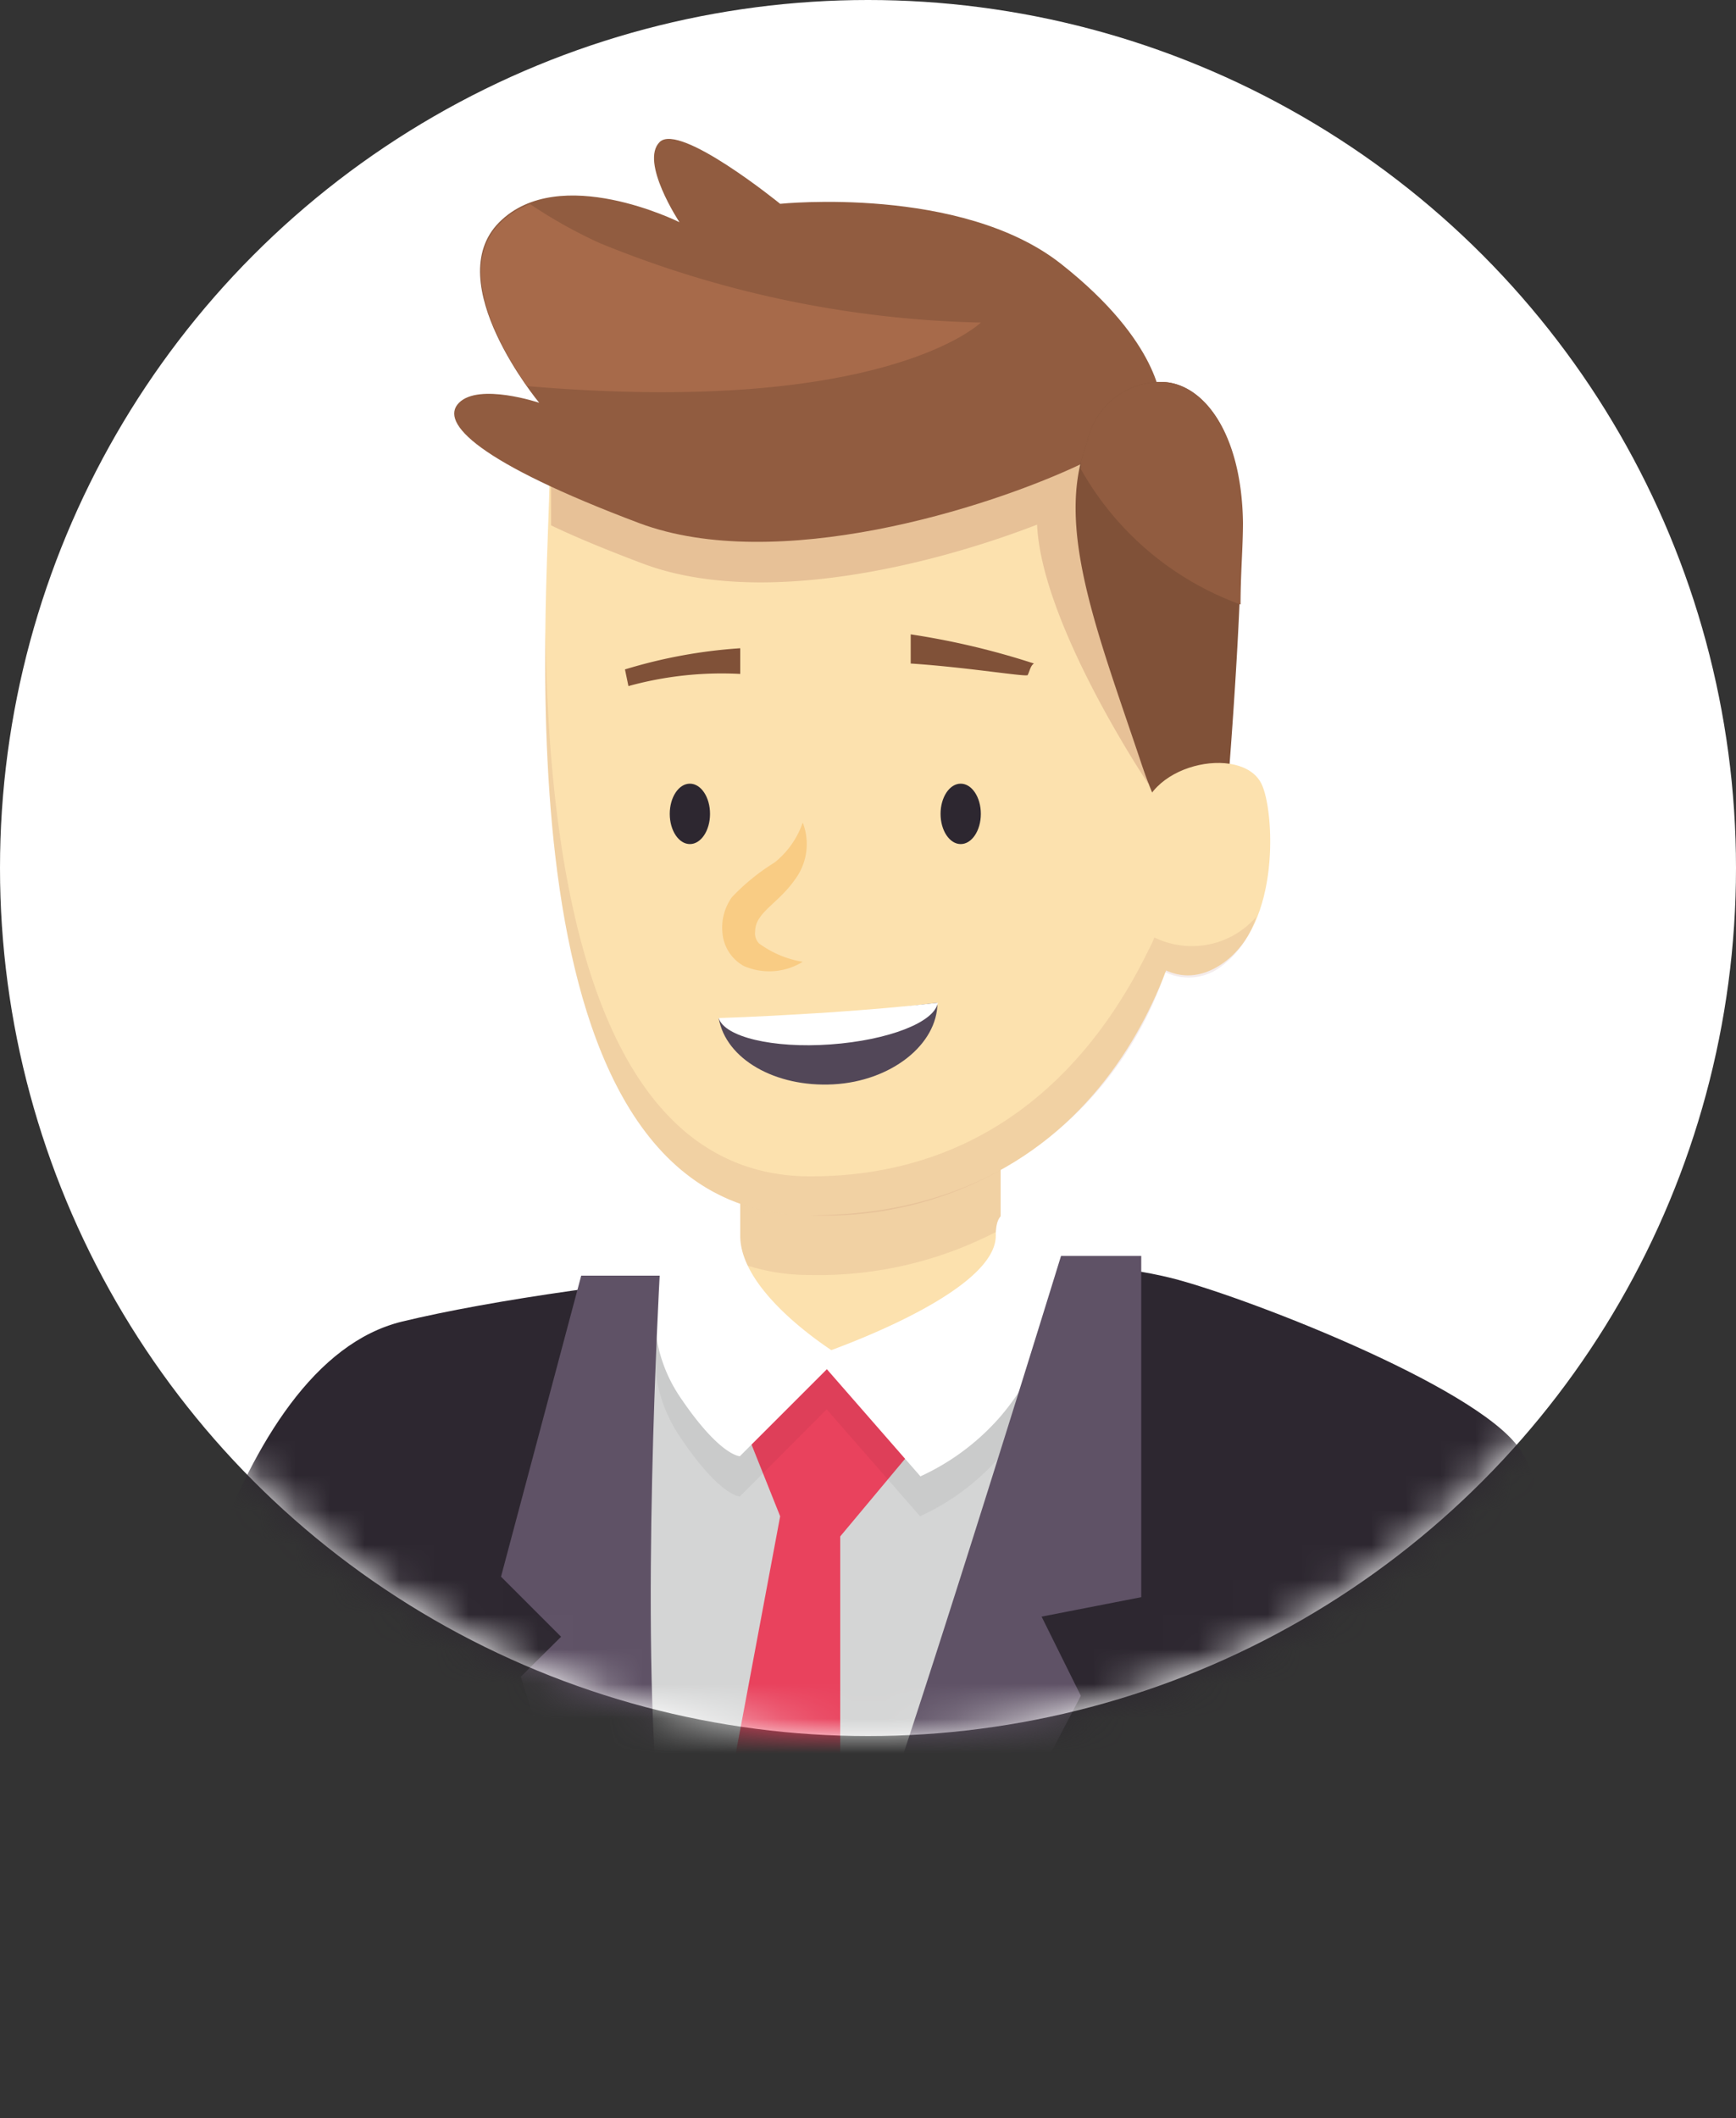 <svg xmlns="http://www.w3.org/2000/svg" xmlns:xlink="http://www.w3.org/1999/xlink" viewBox="0 0 50 61"><rect x="0" y="0" width="50" height="61" fill="#333333" stroke="none"/><defs><style>.cls-1{fill:#fff;}.cls-2{mask:url(#mask);}.cls-3{fill:#2d2730;}.cls-4{fill:#d4d5d5;}.cls-5{fill:#fce1ae;}.cls-10,.cls-6{fill:#914540;}.cls-6{opacity:0.1;}.cls-7{fill:#f9cc84;}.cls-8{fill:#805138;}.cls-9{fill:#524758;}.cls-10{opacity:0.2;}.cls-11{fill:#915c40;}.cls-12{fill:#a76a4a;}.cls-13{fill:#e9425d;}.cls-14{opacity:0.05;}.cls-15{fill:#5f5266;}</style><mask id="mask" x="0" y="0" width="50" height="61" maskUnits="userSpaceOnUse"><circle class="cls-1" cx="25" cy="25" r="25"/></mask></defs><title>Ресурс 8</title><g id="Слой_2" data-name="Слой 2"><g id="Шапка"><circle class="cls-1" cx="25" cy="25" r="25"/><g class="cls-2"><path class="cls-3" d="M33.66,36.79c1.94.46,8.85,3.1,10.11,4.94S45,49.66,45,52.72,30.5,56.38,24.18,56.38,3.32,55.77,4,52.72s2.53-13.44,7.59-14.66S28.6,35.57,33.66,36.79Z"/><polygon class="cls-4" points="28.25 38.48 31.71 39.05 27.09 52.34 21.89 58.69 18.43 56.38 17.85 37.9 20.16 39.05 28.25 38.48"/><path class="cls-5" d="M28.82,29.81v10.4l-7.5,1.15V27.5Z"/><path class="cls-6" d="M23.34,36.72a11.09,11.09,0,0,0,5.48-1.31V31.24l-7.5-2.31v7.45A5.86,5.86,0,0,0,23.34,36.72Z"/><path class="cls-5" d="M15.83,13.62C15.83,17.09,14.1,35,23.34,35s11-8.66,11-10.4-.58-12.12-.58-12.12l-3.46-1.16Z"/><path class="cls-7" d="M23.12,23.69a1.71,1.71,0,0,1-.23,1.65c-.34.49-.82.8-1,1.08a.67.67,0,0,0-.14.4.42.42,0,0,0,.11.35,2.91,2.91,0,0,0,1.26.53,1.83,1.83,0,0,1-1.7.12,1.2,1.2,0,0,1-.61-.93,1.51,1.51,0,0,1,.27-1.05,6.19,6.19,0,0,1,1.23-1A2.52,2.52,0,0,0,23.12,23.69Z"/><ellipse class="cls-3" cx="19.87" cy="23.44" rx="0.58" ry="0.87"/><ellipse class="cls-3" cx="27.67" cy="23.44" rx="0.58" ry="0.87"/><path class="cls-8" d="M29.6,19.44c0,.07-1.71-.22-3.37-.33v-.84a22.07,22.07,0,0,1,3.55.84C29.68,19.17,29.66,19.32,29.6,19.44Z"/><path class="cls-8" d="M18,19.28l.1.48a10.09,10.09,0,0,1,3.22-.35v-.74A14.61,14.61,0,0,0,18,19.28Z"/><path class="cls-9" d="M23.86,29.22c-1.1.07-2.16.11-3.16.1.2,1.18,1.63,2,3.3,1.91s3-1.15,3-2.35C26,29,25,29.14,23.86,29.22Z"/><path class="cls-1" d="M23.86,29.16c-1.11.07-2.17.13-3.16.16.16.54,1.55.88,3.22.76s3-.64,3.09-1.2C26,29,25,29.08,23.86,29.16Z"/><path class="cls-10" d="M33.07,22.57l1-4.08-.17-3.35-2.25-3.37L31,11.54l-.34,1.05h-.05a15.3,15.3,0,0,0-3.34-.78l-11.4,1.82c0,.36,0,.88,0,1.5.71.34,1.58.7,2.64,1.1,3.37,1.27,8.28.07,11.36-1.12h0C30,18,33.07,22.57,33.07,22.57Z"/><path class="cls-11" d="M33.44,11.6s0-1.73-2.88-4-8.09-1.73-8.09-1.73S19.58,3.52,19,4.09s.57,2.31.57,2.31-3.46-1.73-5.19,0,1.15,5.2,1.15,5.2-1.73-.58-2.31,0,.58,1.73,5.2,3.47c3.94,1.47,10-.41,12.75-1.72Z"/><path class="cls-8" d="M33.44,11a2.17,2.17,0,0,0-2.12,1.69c-.06.18-.12.38-.19.62-.57,2.31.58,5.2,1.74,8.67s2.31,2.88,2.31,2.88.58-6.35.58-9.81C35.76,12.38,34.6,11,33.44,11Z"/><path class="cls-5" d="M32.87,23.73c0-1.73,2.89-2.31,3.46-1.16.37.73.58,4.05-1.15,5.2s-2.89-1.15-2.89-1.15Z"/><path class="cls-12" d="M28.25,9.29A30.68,30.68,0,0,1,17.27,7a14,14,0,0,1-2-1.12,2.36,2.36,0,0,0-.86.54c-1.33,1.33.06,3.68.77,4.7C25.49,12,28.25,9.29,28.25,9.29Z"/><path class="cls-11" d="M33.44,11a2.17,2.17,0,0,0-2.12,1.69c-.06.18-.12.38-.19.62a1.18,1.18,0,0,1,0,.2,8.66,8.66,0,0,0,4.6,3.9c0-.86.07-1.67.07-2.36C35.76,12.38,34.6,11,33.44,11Z"/><path class="cls-6" d="M33.25,27a4,4,0,0,1-.17.36c-1.39,2.86-4.23,6.52-9.74,6.52-6.44,0-7.55-9.27-7.63-15.71C15.63,24.61,16.3,35,23.34,35a10.32,10.32,0,0,0,10.22-7,1.55,1.55,0,0,0,1.62-.17,2.85,2.85,0,0,0,1-1.42A2.46,2.46,0,0,1,33.25,27Z"/><path class="cls-13" d="M21.32,40.79l1.15,2.88-1.73,9.24,3.46.58V44.25l2.89-3.46s-1.73-1.74-2.31-1.74H21.89Z"/><path class="cls-14" d="M28.68,36.74c0,1.42-2.63,2.42-3.9,2.89-.7-.47-3.46-1.47-3.46-2.89C21.32,35,19,37.9,19,37.9a4.23,4.23,0,0,0,.57,3.46c1.16,1.74,1.74,1.74,1.74,1.74l2.5-2.51,2.69,3.08a6.81,6.81,0,0,0,2.31-1.73,7.3,7.3,0,0,0,1.74-4.62S28.68,35,28.68,36.74Z"/><path class="cls-1" d="M24.2,39.05s-2.88-1.73-2.88-3.46S19,36.74,19,36.74a4.26,4.26,0,0,0,.57,3.47c1.16,1.73,1.74,1.73,1.74,1.73Z"/><path class="cls-1" d="M23.48,39.05s5.2-1.73,5.2-3.46,1.88.58,1.88.58a7.31,7.31,0,0,1-1.74,4.62,6.81,6.81,0,0,1-2.31,1.73Z"/><path class="cls-15" d="M30.56,36.17s-4.62,15-5.78,17.9a17.52,17.52,0,0,0-1.15,5.77h1.73l5.77-11L30,46.56,32.87,46V36.17Z"/><path class="cls-15" d="M19,36.74s-.58,10.4,0,15.6S20.16,61,20.16,61H19L15,48.29l1.16-1.15-1.73-1.73,2.31-8.67Z"/></g></g></g></svg>
